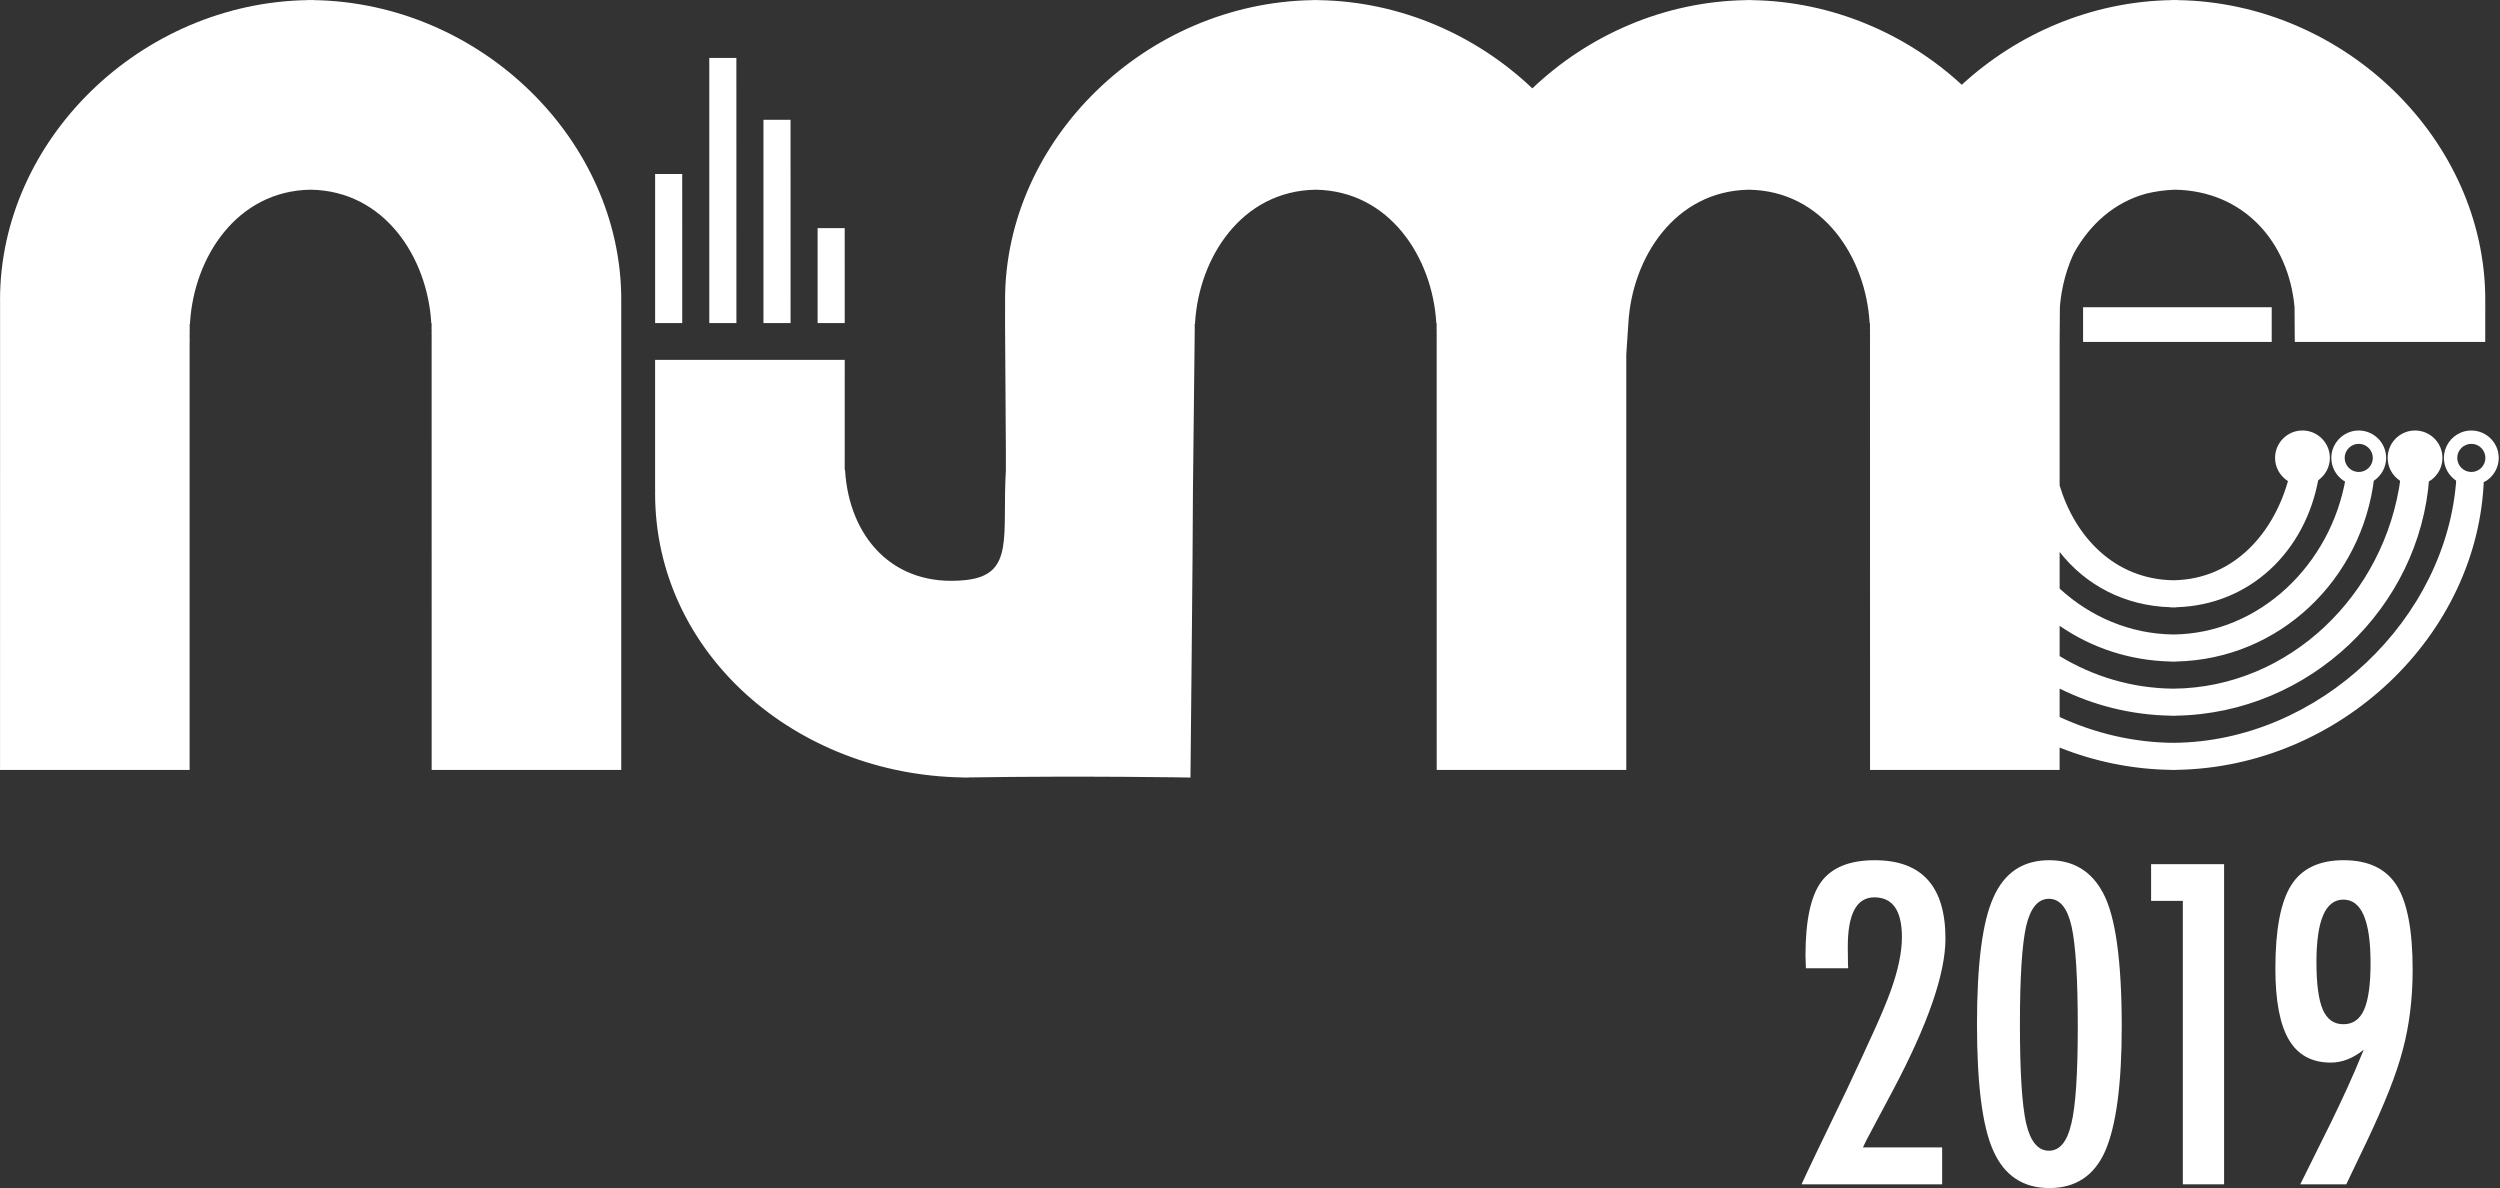 <svg xmlns:rdf="http://www.w3.org/1999/02/22-rdf-syntax-ns#" xmlns="http://www.w3.org/2000/svg" viewBox="0 0 6669.913 3169.675" height="3169.7pt" width="6669.9pt" version="1.1" xmlns:cc="http://creativecommons.org/ns#" xmlns:dc="http://purl.org/dc/elements/1.1/">
<rect x="0" y="0" width="6669.913" height="3169.675" fill="#333333" stroke="none"/>
<defs>
<clipPath id="b">
<path d="m6813 1200h153.05v152h-153.05z"/>
</clipPath>
<clipPath id="a">
<path d="m5345 2401h387v875.22h-387z"/>
</clipPath>
</defs>
<g fill="#fff" transform="translate(-70.844 -92.144)">
<g transform="matrix(.957 0 0 .957 70.844 92.148)">
<g>
<path d="m6463.5 1338.4c19.207-13.891 31.801-36.43 31.801-61.902 0-42.117-34.273-76.391-76.391-76.391-42.121 0-76.391 34.273-76.391 76.391 0 26.152 13.27 49.203 33.352 62.973 0 0 14.148 12.391 43.039 12.391 24.785 0 44.551-13.102 44.59-13.461"/>
<path d="m6777.4 1338.4c19.215-13.891 31.789-36.434 31.789-61.902 0-42.121-34.254-76.387-76.402-76.387-42.109 0-76.363 34.266-76.363 76.387 0 26.152 13.242 49.203 33.336 62.969 0 0 14.117 12.391 43.027 12.391 24.77 0 44.531-13.098 44.613-13.457"/>
<path d="m6575.8 1315.8c-21.629 0-39.219-17.602-39.219-39.23 0-21.629 17.59-39.23 39.219-39.23s39.219 17.602 39.219 39.23c0 21.629-17.59 39.23-39.219 39.23zm76.398-39.23c0-42.121-34.281-76.391-76.398-76.391-0.121 0-0.246 0.02-0.41 0.02-7.754 0-15.223 1.211-22.281 3.422-0.41 0.137-0.816 0.328-1.266 0.469-1.797 0.598-3.59 1.219-5.348 1.949-27.629 11.523-47.094 38.793-47.094 70.531 0 26.152 13.262 49.203 33.383 62.973 0 0 18.242 12.391 43.016 12.391s43.016-12.391 43.016-12.391c20.117-13.77 33.383-36.812 33.383-62.973"/>
</g>
<g clip-path="url(#b)">
<path d="m6889.7 1315.8c-21.668 0-39.23-17.602-39.23-39.23 0-21.629 17.562-39.226 39.23-39.226 21.625 0 39.188 17.598 39.188 39.226 0 21.629-17.562 39.23-39.188 39.23zm76.371-39.23c0-42.121-34.277-76.387-76.371-76.387-0.172 0-0.301 0.016-0.426 0.016-7.738 0-15.258 1.211-22.27 3.418-0.426 0.144-0.852 0.336-1.281 0.473-1.793 0.602-3.59 1.223-5.34 1.953-27.609 11.516-47.098 38.785-47.098 70.527 0 26.148 13.25 49.203 33.379 62.973 0 0 18.246 12.391 43.035 12.391 24.742 0 42.992-12.391 42.992-12.391 20.086-13.77 33.379-36.812 33.379-62.973" fill="#fff"/>
</g>
<g>
<path d="m1208.4 900.75 0.035-0.102h0.305zm-5.062-0.766 2.18-0.039 1.27 0.019zm-680.15 0.664 0.859-0.16 0.152 0.238zm1208.8-64.71c0-446.47-392.7-828.6-858.06-835.63l-0.24-0.304-7.67 0.121-5.05-0.121-2.79 0.141-0.11 0.164c-465.34 7.094-857.98 389.2-857.98 835.63 0 1.809 0.055 3.598 0.117 5.387l-0.117 1305.1h528.52v-1192.3h0.242l-0.148-9.707c-0.051-1.992-0.094-3.961-0.094-5.973 0-3.375 0.086-6.711 0.168-10.066l0.043-2.094-0.211-4.078c0-0.906 0.074-1.789 0.137-2.672 0.074-1.008 0.137-2.012 0.16-3.219l-0.223-12.82 0.863-0.383 0.199-3.297c10.859-181.98 129.88-367.88 336.18-371.04 206.48 3.156 325.49 189.05 336.35 371.04l1.07 3.055-0.219 13.648c0.02 1.004 0.078 2.008 0.156 3.016 0.062 0.883 0.133 1.766 0.133 2.672l-0.211 4.301 0.039 1.871c0.09 3.356 0.172 6.691 0.172 10.066 0 2.012-0.043 3.981-0.09 5.973l0.09 1202h528.52v-1299.7l-0.168-3.477 0.027-1.164c0.07-2.031 0.141-4.082 0.141-6.129"/>
<path d="m5807.3 953.21h525.85v-96.699h-525.85v96.699"/>
<path d="m6848.1 1331.9c-24.867 392.57-382.73 736.17-788.92 738.94-111.32-0.758-219.04-26.707-317.27-71.988v-79.23c93.941 46.66 199.4 73.77 310.85 75.547-0.555 0.043 0.297 0.293 1.402 0.293l5.059-0.129 5.863 0.129 1.234-0.32c373.38-6.281 680.02-302.48 705.99-663.24h-79.742c-42.805 325.79-310.46 585.29-633.39 587.93-115.36-0.941-223.67-33.973-317.27-90.801v-84.41c87.902 60.672 193.96 96.969 309.36 99.539l0.125 0.148 2.766 0.152 5.141-0.129 7.566 0.129 0.258-0.301c288.23-6.379 518.36-228.84 551.73-512.26h-79.23c-41.316 242.49-240.97 434.34-480.45 436.9-121.02-1.293-231.83-49.5-317.27-128v-102.06c72.305 92.371 180.61 150.04 308.21 154.08l0.043 0.102 3.996 0.527c1.02 0 2.039-0.066 3.059-0.148l2.082-0.102 1.957 0.102c0.977 0.082 1.996 0.148 3.019 0.148l3.992-0.629c204.63-6.449 359.82-155.7 395.74-360.92h-83.059c-38.723 148.99-149.92 283.14-321.82 285.77-165.61-2.535-274.89-122.82-317.23-264.28v-400.16l0.68-96.703c1.914-27.098 9.438-88.234 38.98-150.5 43.442-78.828 111.49-141.75 201.57-166.22 24.016-5.922 50.367-9.754 79.359-10.996 191.66 2.934 317.61 144.24 334.36 327.71l0.637 96.703h530.95v-84.758h0.086v-21.742l-0.168-3.477 0.039-1.176c0.043-2.023 0.129-4.07 0.129-6.129 0-446.47-392.63-828.6-857.99-835.64l-0.254-0.293-7.695 0.125-5.059-0.125-2.762 0.145-0.129 0.148c-223.9 3.501-430.9 93.685-585.5 236.02-154.6-142.36-361.5-232.55-585.4-235.93l-0.254-0.293-7.652 0.125-5.059-0.125-2.762 0.145-0.125 0.148c-228.9 3.493-440.3 97.856-596 245.99-155.7-148.15-367.1-242.53-596.1-245.99l-0.25-0.293-7.672 0.125-5.051-0.125-2.781 0.145-0.117 0.148c-465.33 7.102-857.97 389.21-857.97 835.64 0 1.809 0.051 3.598 0.113 5.387l-0.098 64.723 2.254 350.99v9.707c0.051 1.98 0 3.957 0 5.961 0 3.379 0.082 6.719 0 10.07v6.18c0 0.898 0.062 1.789 0 2.668-0.074 0.992 0.023 2.004 0 3.203v16.516c-10.859 181.97 25.613 291.02-111.91 305.67-205.34 21.863-325.49-123.7-336.35-305.67l-1.066-3.047 0.078-305.11h-528.67v361.27l0.183 3.481-0.031 1.176c-0.078 2.023-0.152 4.062-0.152 6.133 0 446.46 392.65 785.02 858.01 792.05l0.25 0.297 7.66-0.129 5.062 0.129 2.781-0.148 0.117-0.148c326.39-4.984 618.65 0.309 618.65 0.309s6.859-659.09 6.859-792.36c0-1.82 0.07-3.609 0-5.398 0 0 5.051-452.3 5.082-453.5l-0.231-12.828 0.867-0.379 0.199-3.305c10.859-181.98 129.87-367.87 336.18-371.03 206.48 3.164 325.49 189.05 336.35 371.03l1.066 3.051-0.215 13.652c0.016 1.012 0.078 2.019 0.148 3.012 0.066 0.887 0.141 1.77 0.141 2.676l-0.211 4.297 0.039 1.875c0.09 3.352 0.172 6.699 0.172 10.07 0 2.004-0.043 3.984-0.102 5.965l0.102 1202h528.52v-1158l5.867-88.617c10.84-181.98 129.86-367.87 336.18-371.03 206.45 3.164 325.47 189.05 336.35 371.03l1.062 3.051-0.211 13.652c0 1.012 0.082 2.019 0.125 3.012 0.086 0.887 0.172 1.77 0.172 2.676l-0.215 4.297 0.043 1.875c0.086 3.352 0.172 6.699 0.172 10.07 0 2.004-0.043 3.984-0.129 5.965l0.129 1202h528.48v-62.426c96.492 38.43 200.97 60.477 309.36 62.125l0.125 0.152 2.766 0.148 5.059-0.129 7.648 0.129 0.258-0.301c457.16-6.906 844.09-376.69 857.61-812.96 0.934-0.398 1.867-0.871 2.762-1.309h-79.402"/>
<path d="m2354.9 636.03h-75.496v264.64h75.547l-0.051-264.64"/>
<path d="m2203.9 334.02h-75.488v566.66h75.578l-0.09-566.66"/>
<path d="m2052.9 161.44h-75.5v739.23h75.594l-0.094-739.23"/>
<path d="m1901.9 485.02h-75.496v415.65h75.566l-0.07-415.65"/>
</g>
</g>
<g transform="translate(0,-14.4)">
<g fill="#fff">
<path d="m5001.8 2689.8h-112.88l-1.094-33.75c0-93.312 14.008-158.95 42.023-196.95 28.402-38.336 75.98-57.531 142.76-57.531 125.75 0 188.63 69.723 188.63 209.12 0 94.047-47.027 229.58-141.08 406.61l-68.043 127.8c-0.355 0.75-1.484 2.949-3.324 6.641-1.84 3.691-4.422 9.051-7.715 16.051h211.32v98.469h-375.09c6.262-14 19.367-41.848 39.281-83.531 19.914-41.68 47.027-97.93 81.34-168.74 29.113-61.973 53.449-114.51 73.012-157.67 19.527-43.156 34.277-78.559 44.25-106.22 19.914-55.309 29.891-103.08 29.891-143.28 0-70.809-24.531-106.22-73.594-106.22-47.223 0-70.816 43.891-70.816 131.66l0.551 48.68 0.578 8.863"/>
<g clip-path="url(#a)">
<path d="m5614.3 2845.8c0-129.07-5.555-218.32-16.598-267.75-11.074-49.035-31.188-73.566-60.305-73.566-29.148 0-49.438 24.34-60.867 73.008-11.039 48.691-16.598 136.28-16.598 262.78 0 126.52 5.559 214.3 16.598 263.35 11.43 48.68 31.719 73.012 60.867 73.012 28.766 0 48.668-24.152 59.742-72.469 11.43-46.09 17.16-132.22 17.16-258.36zm117.27 0c0 153.44-14.734 264.08-44.234 331.94-29.152 65.66-78.766 98.469-148.85 98.469-70.078 0-119.84-33-149.34-99.02-29.188-64.168-43.742-176.84-43.742-338.03 0-161.15 14.555-273.82 43.742-338.01 29.113-66.379 78.73-99.578 148.81-99.578 64.91 0 112.84 29.137 143.82 87.41 33.195 61.59 49.793 180.54 49.793 356.82" fill="#fff"/>
</g>
<path d="m5809.9 2412.1h194.73v854.17h-110.07v-756.25h-84.656v-97.918"/>
<path d="m6395.4 2675.4c0-112.48-24.152-168.73-72.465-168.73-47.949 0-71.902 55.512-71.902 166.51 0 58.289 5.59 100.52 16.848 126.71 11.258 26.191 29.586 39.262 55.055 39.262 25.434 0 43.879-13 55.297-39.004 11.461-26 17.168-67.566 17.168-124.75zm-64.719 590.85h-122.81l82.406-165.97c14.73-30.242 29.426-61.301 43.996-93.199 14.574-31.91 28.867-65.191 42.879-99.883-28.426 22.883-57.73 34.312-87.953 34.312-50.547 0-87.797-20.371-111.79-61.121-23.957-40.746-35.934-104.11-35.934-190.05 0-103.26 14.016-177.22 42.043-221.84 28.027-44.629 74.699-66.941 139.98-66.941 65.992 0 113.23 22.504 141.61 67.504 28.383 44.996 42.598 119.86 42.598 224.61 0 77.453-8.863 149-26.551 214.64-8.504 32.469-20.68 68.699-36.531 108.72-15.848 40.008-35.613 84.918-59.168 134.7l-44.836 93.5-9.941 21.02"/>
</g>
</g>
</g>
</svg>
